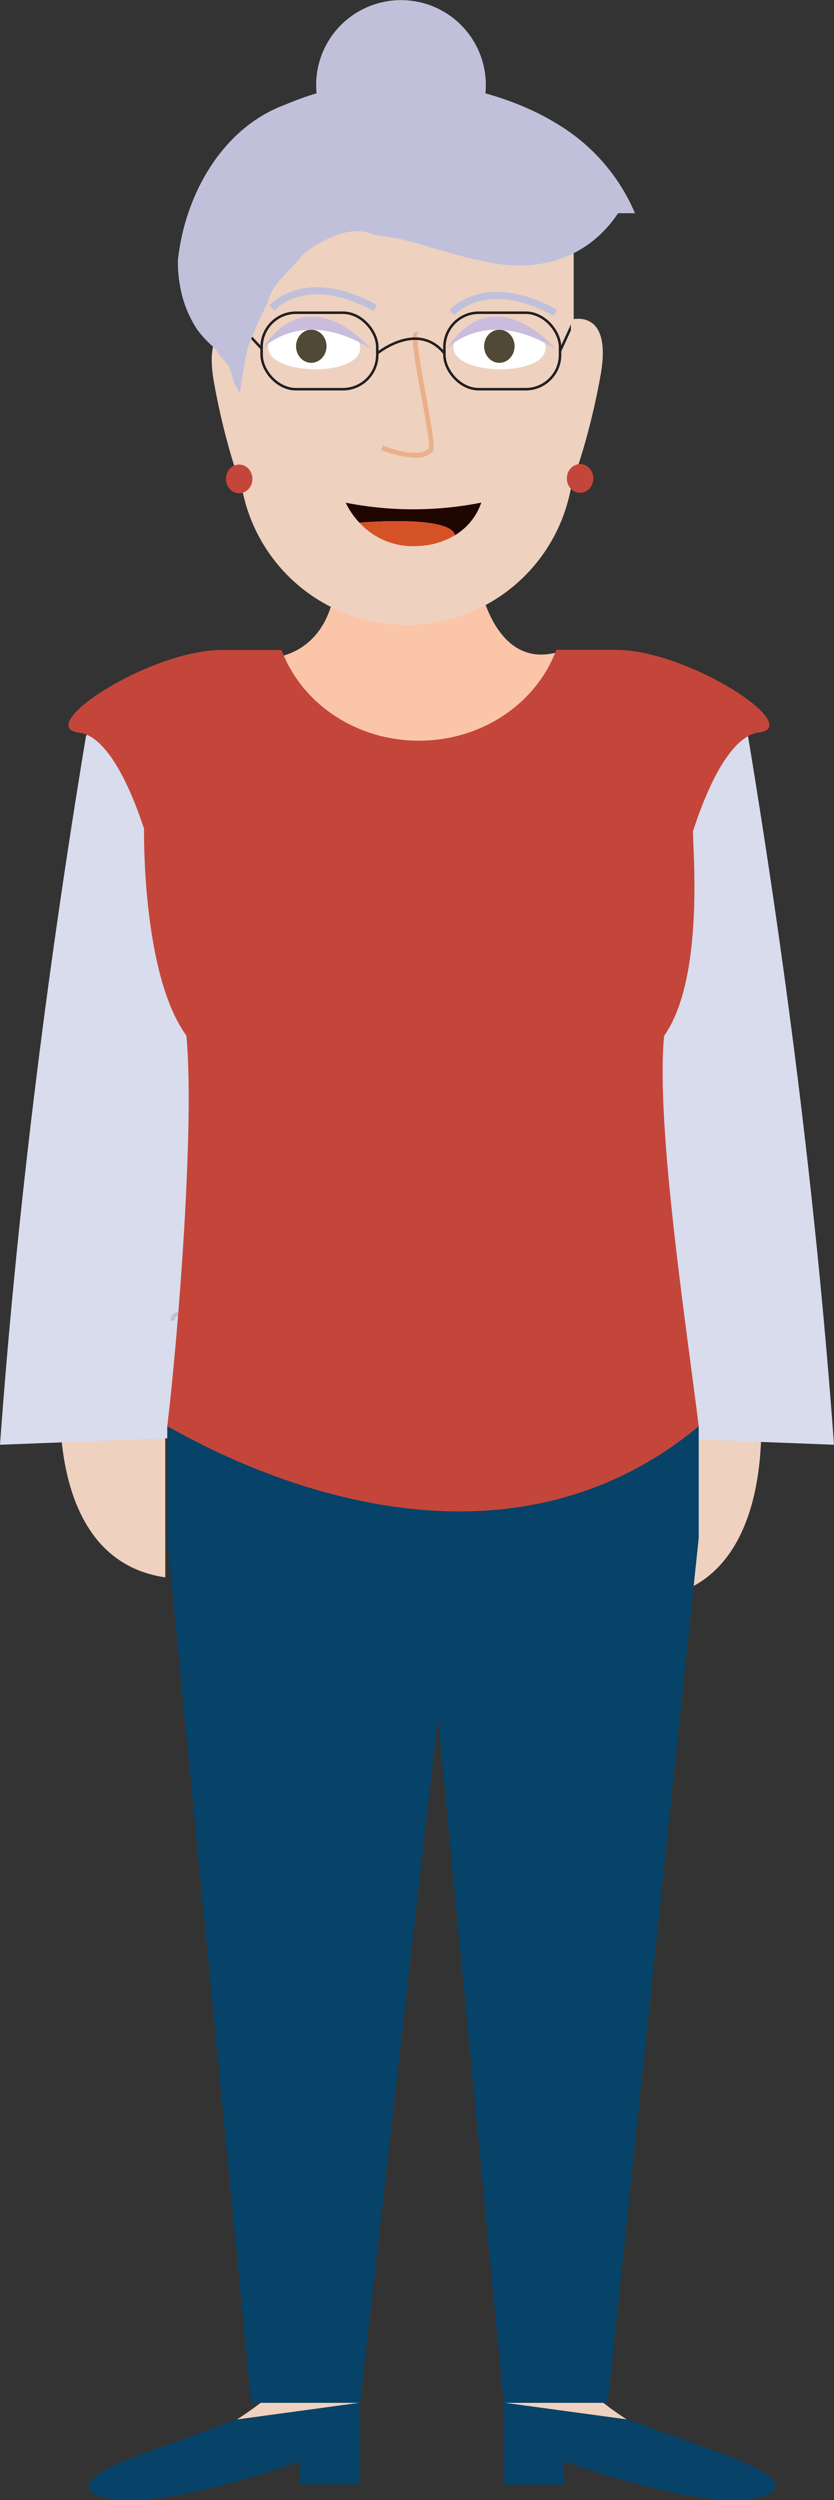 <svg xmlns="http://www.w3.org/2000/svg" viewBox="0 0 208.42 624.68"><rect x="0" y="0" width="208.42" height="624.68" fill="#333333" stroke="none"/><defs><style>.cls-1{fill:#eed1bf;}.cls-2{fill:#fbc5aa;}.cls-3{fill:#d8dcec;}.cls-4{fill:#074368;}.cls-12,.cls-5{fill:none;stroke-miterlimit:10;}.cls-5{stroke:#c1c0db;stroke-width:1.01px;}.cls-6{fill:#c4463a;}.cls-7{fill:#fff;}.cls-8{fill:#514835;}.cls-9{fill:#cabcdc;}.cls-10{fill:#ebaf89;}.cls-11{fill:#c1c0db;}.cls-12{stroke:#231f20;stroke-width:0.63px;}.cls-13{fill:#200600;}.cls-14{fill:#d55227;}</style></defs><g id="Layer_2" data-name="Layer 2"><g id="Avatar"><path id="Koza" class="cls-1" d="M15.41,343.14s-5.89,46.38,25.89,51V342Z"/><path id="Koza-2" data-name="Koza" class="cls-1" d="M189.81,348.31s5.89,46.39-25.9,51.05V347.19Z"/><path id="Vrat" class="cls-2" d="M138.76,163.12c-5.1,12.81-18.42,22-34.07,22-15.37,0-28.5-8.84-33.8-21.31,4-1.14,12.58-5.35,13.09-20.48h35.3S122.52,167.07,138.76,163.12Z"/><path class="cls-3" d="M0,361l51.93-2V211.86s-12-61-30.45-27.87Q6.15,276.52,0,361Z"/><path class="cls-3" d="M208.42,361l-51.94-2V211.86s12-61,30.46-27.87Q202.27,276.52,208.42,361Z"/><path id="Koza-3" data-name="Koza" class="cls-1" d="M89.92,600.38l-30.69,4.17c3.61-2.34,5.93-4.17,5.93-4.17Z"/><path id="Koza-4" data-name="Koza" class="cls-1" d="M156.64,604.55,126,600.38h24.77S153,602.21,156.64,604.55Z"/><path id="cevlje" class="cls-4" d="M89.92,600.38v20.39h-15V615s-33.06,12.16-47.57,9.29c0,0-16.55-2.23,8.86-11.39,19-6.85,22.83-8.27,22.83-8.27l.17,0h0Z"/><path id="cevlje-2" data-name="cevlje" class="cls-4" d="M188.51,624.24C174,627.11,140.94,615,140.94,615v5.82H126V600.38l30.69,4.17h0l.17,0s3.83,1.42,22.84,8.27C205.06,622,188.51,624.24,188.51,624.24Z"/><path class="cls-5" d="M43.14,330c.14-12.11,61.31,48.44,119,0"/><polygon id="Hlace" class="cls-4" points="174.61 356.4 174.61 384.34 151.87 600.38 125.89 600.38 109.44 429.3 89.97 600.38 62.79 600.38 41.8 384.34 41.8 356.4 174.61 356.4"/><path id="Majica" class="cls-6" d="M189.55,183.05c-4.83.58-10.78,7.47-16.38,24.68,0,5,2.85,36.81-7.21,51.12-2.17,22.51,5.85,74.46,8.65,97.55-56.74,47-129,1.63-132.81,0,2.74-22.76,6.89-75.42,4.78-97.64C35.36,243.42,36,207.07,36,207.07c-5.54-16.71-11.39-23.45-16.16-24C8,181.67,37.32,162.42,55.41,162.42H70.35q.25.69.54,1.35c5.3,12.47,18.43,21.31,33.8,21.31,15.65,0,29-9.15,34.07-22,.1-.23.19-.47.28-.7H154C172.07,162.42,201.39,181.67,189.55,183.05Z"/><path id="Koza-5" data-name="Koza" class="cls-1" d="M97.47,26.6h8.2a37.7,37.7,0,0,1,37.7,37.7v50.06a41.8,41.8,0,0,1-41.8,41.8h0a41.8,41.8,0,0,1-41.8-41.8V64.3a37.7,37.7,0,0,1,37.7-37.7Z"/><path class="cls-7" d="M90,87c.09-8-22.94-8.35-23-.31C66.91,93.93,89.94,94.24,90,87Z"/><path class="cls-7" d="M136.31,87c.09-8-22.94-8.35-23-.31C113.2,93.93,136.23,94.24,136.31,87Z"/><ellipse class="cls-8" cx="77.79" cy="86.52" rx="3.81" ry="4.14"/><ellipse class="cls-8" cx="124.79" cy="86.52" rx="3.81" ry="4.14"/><path id="Oci" class="cls-9" d="M65.56,87.14s9.78-10.67,27.09,0C92.65,87.14,77.6,69.06,65.56,87.14Z"/><path id="Oci-2" data-name="Oci" class="cls-9" d="M111.67,87.14s9.78-10.67,27.09,0C138.76,87.14,123.71,69.06,111.67,87.14Z"/><g id="Nos"><path class="cls-10" d="M103.68,114.36a25.86,25.86,0,0,1-8.42-1.91l.47-1.11c2.43,1,9.24,3.13,11.47.7.32-.83-.91-7.54-1.9-12.94-2.1-11.49-2.61-15.2-1.7-16a.82.82,0,0,1,.78-.19l-.3,1.16a.39.39,0,0,0,.38-.14c-.54,1,.94,9.1,2,15,1.86,10.16,2.29,13.22,1.6,14A5.8,5.8,0,0,1,103.68,114.36Z"/></g><path id="Obrve" class="cls-11" d="M93.37,77.73c-16.87-9.24-24.67-.29-24.74-.2l-1.34-1.12c.36-.42,8.81-10.12,26.91-.21Z"/><path id="Obrve-2" data-name="Obrve" class="cls-11" d="M138.35,78.9c-16.87-9.24-24.67-.29-24.74-.2l-1.34-1.12c.35-.42,8.81-10.12,26.91-.2Z"/><g id="ocala"><rect class="cls-12" x="111.06" y="78.14" width="28.9" height="19.11" rx="8.59"/><rect class="cls-12" x="65.38" y="78.14" width="28.9" height="19.11" rx="8.59"/><path class="cls-12" d="M94.27,88.3s10.1-8.28,16.79,0"/><line class="cls-12" x1="59.77" y1="81.06" x2="65.38" y2="87.09"/><line class="cls-12" x1="143.36" y1="80.3" x2="139.96" y2="87.7"/></g><path id="Koza-6" data-name="Koza" class="cls-1" d="M142.66,79.89s10.48-3.19,7.43,13.86-7.43,27.6-7.43,27.6Z"/><path id="Koza-7" data-name="Koza" class="cls-1" d="M60.9,81.67s-10.48-3.18-7.43,13.87,7.43,27.6,7.43,27.6Z"/><ellipse id="Uhani" class="cls-6" cx="59.77" cy="119.67" rx="3.31" ry="3.59"/><ellipse id="Uhani-2" data-name="Uhani" class="cls-6" cx="144.97" cy="119.55" rx="3.31" ry="3.59"/><path class="cls-13" d="M120.27,125.59a15.23,15.23,0,0,1-6.56,8.14c-1.23-5.12-23.8-3.13-23.88-3.12a19.27,19.27,0,0,1-3.44-5A87.28,87.28,0,0,0,120.27,125.59Z"/><path class="cls-14" d="M113.71,133.73h0a19.2,19.2,0,0,1-9.32,2.7,18.1,18.1,0,0,1-14.56-5.82C89.91,130.6,112.48,128.61,113.71,133.73Z"/><polygon class="cls-13" points="89.83 130.61 89.84 130.61 89.84 130.61 89.83 130.61"/><path id="Lasje2" class="cls-11" d="M158.68,53.28h-4.23a30.23,30.23,0,0,1-6.15,6.8c-6.82,5.5-15.41,7.19-24,5.83-2.49-.37-5.09-1-7.73-1.6q-2.36-.59-4.74-1.28L107,61.64c-2-.68-4.2-1.26-6.42-1.76a64.2,64.2,0,0,0-6.82-1.12c-5.55-2.45-10.6.07-15.41,2.85a31,31,0,0,0-3.18,2.57c-2.93,3.89-7.13,6.42-8.38,11.7-.91,1.72-1.74,3.49-2.52,5.3S62.75,84.81,62,86.65c-.46,1.93-.85,3.91-1.18,5.86s-.64,3.91-.92,5.8c0,0-.61-1-1.42-2.75a33.24,33.24,0,0,0-1.25-4A44.49,44.49,0,0,1,53.67,87a28.08,28.08,0,0,1-4.38-4.63,28.79,28.79,0,0,1-4.35-11.23,31.92,31.92,0,0,1-.47-6.19c1.73-16.18,11-33,26.8-38.79,2-.85,4-1.61,6-2.27.62-.2,1.22-.39,1.84-.57-.06-.69-.1-1.38-.1-2.09a21.2,21.2,0,0,1,42.4,0,20.8,20.8,0,0,1-.1,2.1,75,75,0,0,1,12.32,4.57,56.13,56.13,0,0,1,5.34,2.9A47.68,47.68,0,0,1,158.68,53.28Z"/></g></g></svg>